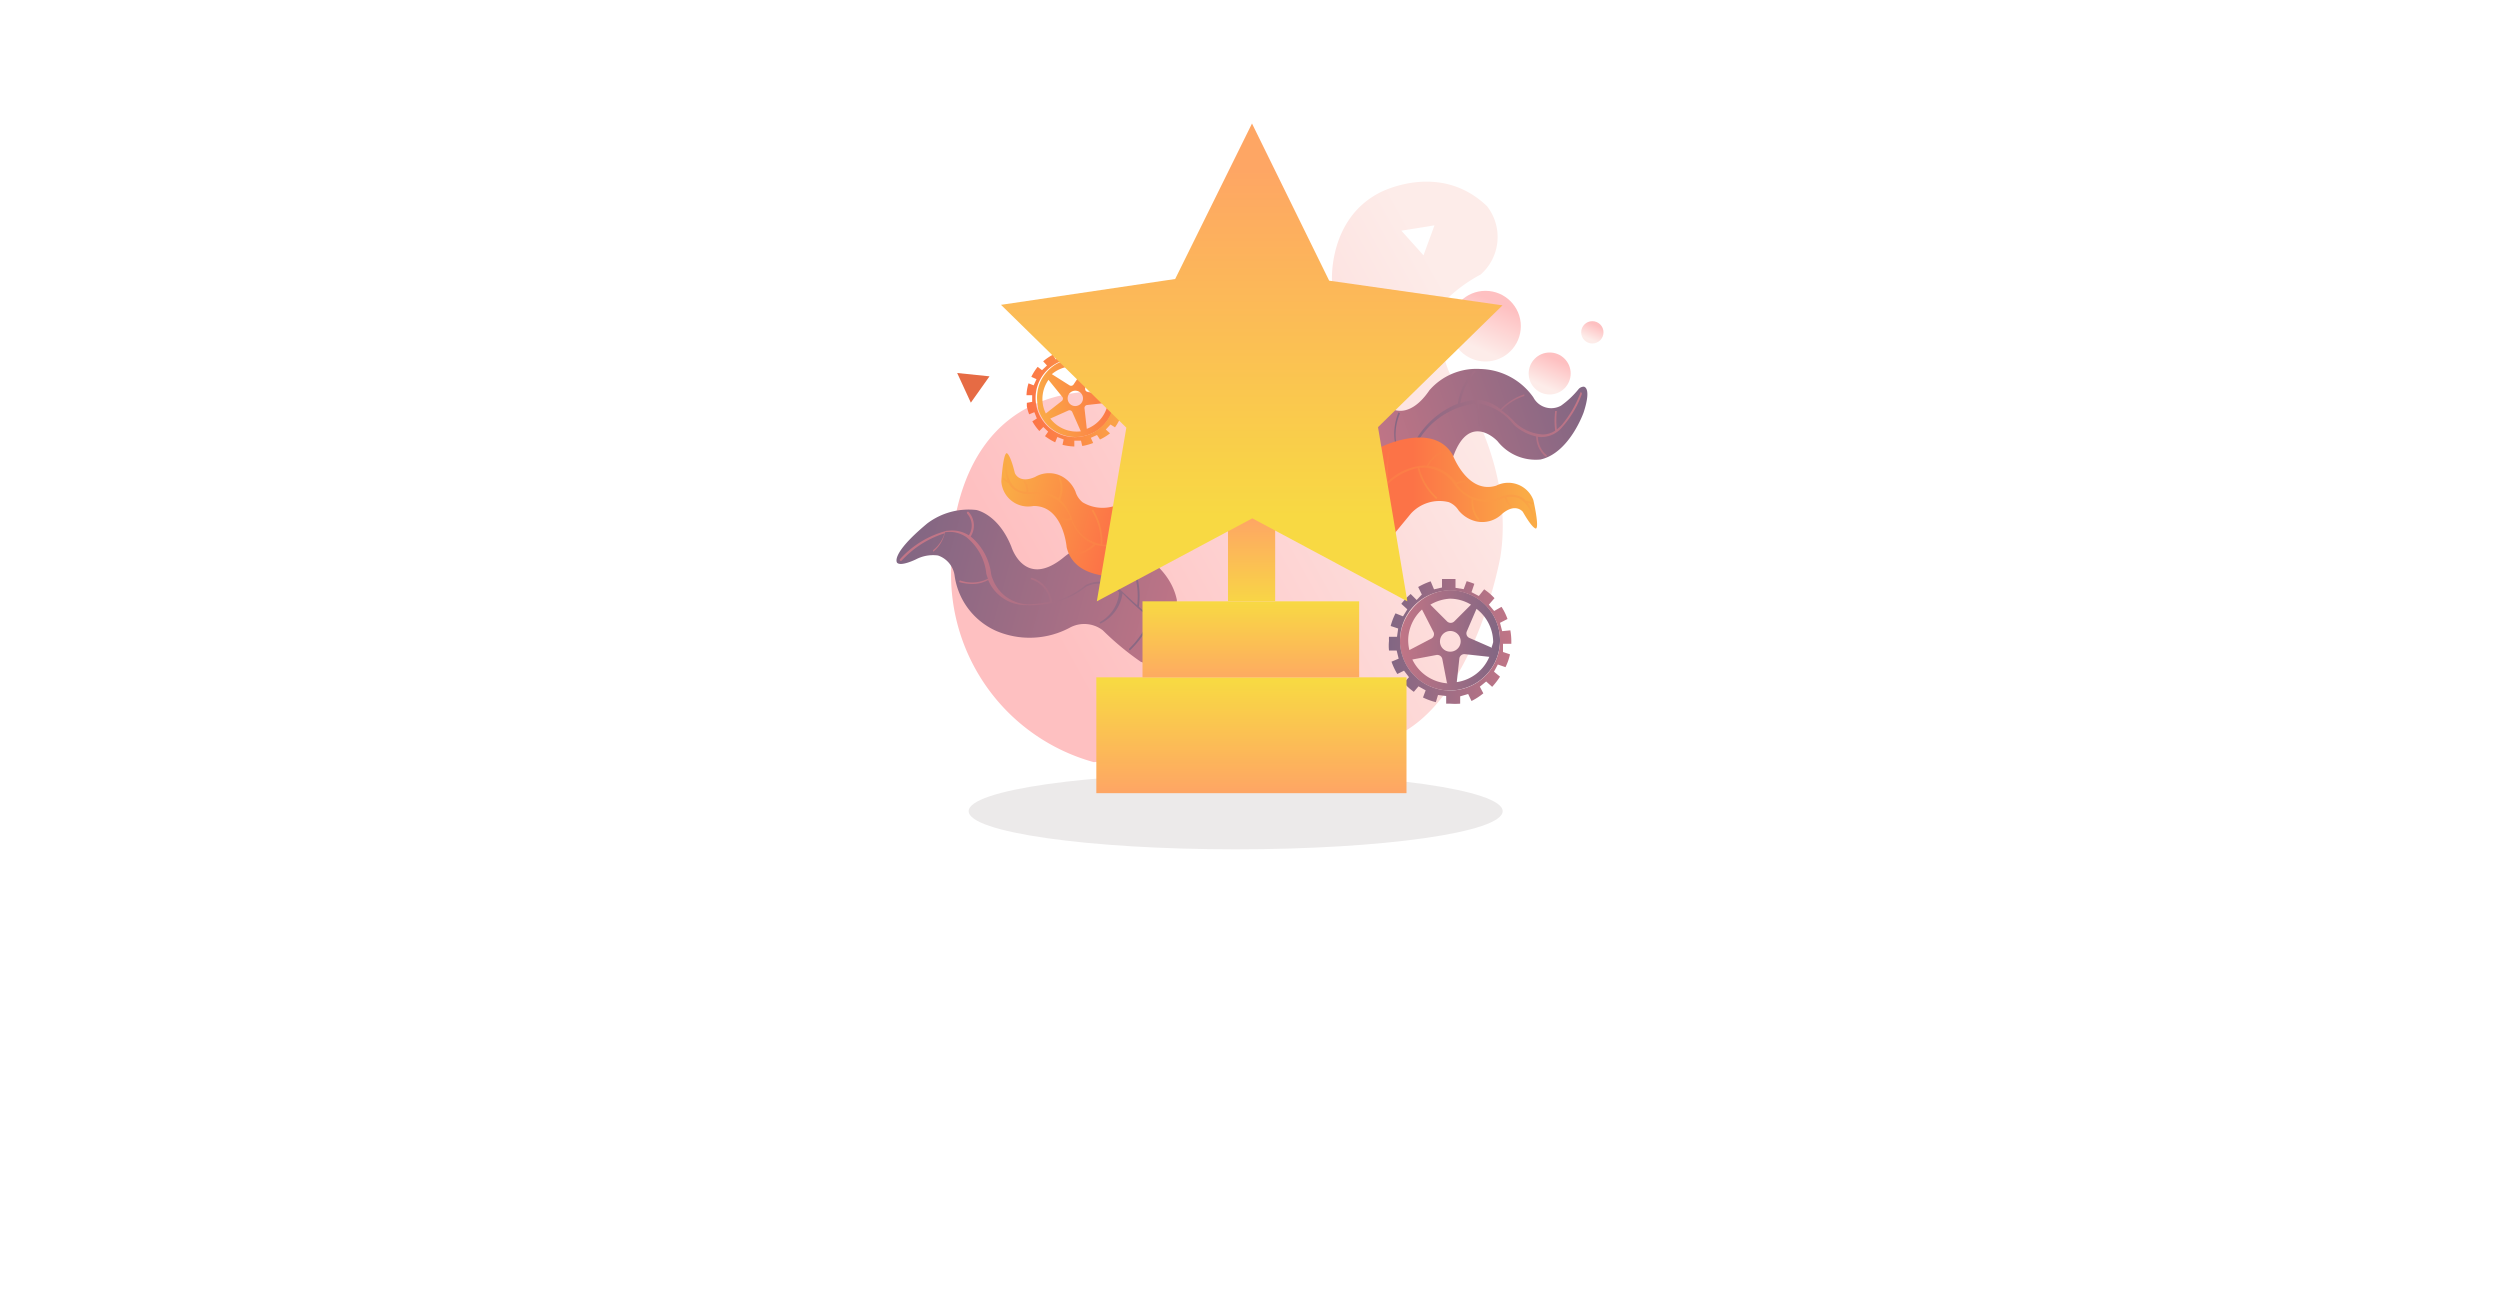 <svg id="레이어_1" data-name="레이어 1" xmlns="http://www.w3.org/2000/svg" xmlns:xlink="http://www.w3.org/1999/xlink" viewBox="0 0 150 77.42"><defs><style>.cls-1{fill:#fff;}.cls-2{fill:url(#무제_그라디언트_51);}.cls-3{fill:url(#무제_그라디언트_51-2);}.cls-4{fill:url(#무제_그라디언트_51-3);}.cls-5{fill:url(#무제_그라디언트_51-4);}.cls-6{fill:#eceaea;}.cls-7{fill:url(#무제_그라디언트_19);}.cls-8{fill:url(#무제_그라디언트_19-2);}.cls-9{fill:url(#무제_그라디언트_13);}.cls-10{fill:url(#무제_그라디언트_13-2);}.cls-11{fill:url(#무제_그라디언트_13-3);}.cls-12{fill:url(#무제_그라디언트_19-3);}.cls-13{fill:url(#무제_그라디언트_19-4);}.cls-14{fill:url(#무제_그라디언트_13-4);}.cls-15{fill:url(#무제_그라디언트_13-5);}.cls-16{fill:url(#무제_그라디언트_14);}.cls-17{fill:url(#무제_그라디언트_19-5);}.cls-18{fill:url(#무제_그라디언트_22);}.cls-19{fill:url(#무제_그라디언트_118);}.cls-20{fill:url(#무제_그라디언트_118-2);}.cls-21{fill:url(#무제_그라디언트_118-3);}.cls-22{fill:url(#무제_그라디언트_118-4);}.cls-23{fill:#e66b44;}</style><linearGradient id="무제_그라디언트_51" x1="63.55" y1="38.85" x2="90.5" y2="23.86" gradientUnits="userSpaceOnUse"><stop offset="0" stop-color="#fec0c1"/><stop offset="1" stop-color="#fdece9"/></linearGradient><linearGradient id="무제_그라디언트_51-2" x1="89.77" y1="18.15" x2="88.55" y2="20.86" xlink:href="#무제_그라디언트_51"/><linearGradient id="무제_그라디언트_51-3" x1="93.36" y1="21.56" x2="92.64" y2="23.18" xlink:href="#무제_그라디언트_51"/><linearGradient id="무제_그라디언트_51-4" x1="95.74" y1="19.49" x2="95.36" y2="20.34" xlink:href="#무제_그라디언트_51"/><linearGradient id="무제_그라디언트_19" x1="82.68" y1="27.39" x2="95.05" y2="23.24" gradientUnits="userSpaceOnUse"><stop offset="0" stop-color="#c17586"/><stop offset="1" stop-color="#816683"/></linearGradient><linearGradient id="무제_그라디언트_19-2" x1="94.71" y1="23.9" x2="83.01" y2="26.51" xlink:href="#무제_그라디언트_19"/><linearGradient id="무제_그라디언트_13" x1="91.48" y1="29.19" x2="84.76" y2="29.19" gradientUnits="userSpaceOnUse"><stop offset="0" stop-color="#faab46"/><stop offset="1" stop-color="#fc7347"/></linearGradient><linearGradient id="무제_그라디언트_13-2" x1="90.71" y1="32.77" x2="84.01" y2="26.07" xlink:href="#무제_그라디언트_13"/><linearGradient id="무제_그라디언트_13-3" x1="-70.02" y1="210.91" x2="-65.32" y2="210.91" gradientTransform="translate(84.7 -196.7) rotate(-12.56)" xlink:href="#무제_그라디언트_13"/><linearGradient id="무제_그라디언트_19-3" x1="71.41" y1="37.51" x2="54.02" y2="32.73" xlink:href="#무제_그라디언트_19"/><linearGradient id="무제_그라디언트_19-4" x1="58.19" y1="33.62" x2="70.29" y2="36.81" xlink:href="#무제_그라디언트_19"/><linearGradient id="무제_그라디언트_13-4" x1="898.73" y1="72.5" x2="892.02" y2="72.5" gradientTransform="translate(902.92 350.87) rotate(-163.75)" xlink:href="#무제_그라디언트_13"/><linearGradient id="무제_그라디언트_13-5" x1="897.96" y1="76.08" x2="891.26" y2="69.38" gradientTransform="translate(902.92 350.87) rotate(-163.75)" xlink:href="#무제_그라디언트_13"/><linearGradient id="무제_그라디언트_14" x1="-70.6" y1="210.91" x2="-64.73" y2="210.91" gradientTransform="translate(84.7 -196.7) rotate(-12.56)" gradientUnits="userSpaceOnUse"><stop offset="0" stop-color="#fc7347"/><stop offset="1" stop-color="#faab46"/></linearGradient><linearGradient id="무제_그라디언트_19-5" x1="86.93" y1="33.11" x2="92.91" y2="33.11" gradientTransform="translate(-2.7 4.77) rotate(0.36)" xlink:href="#무제_그라디언트_19"/><linearGradient id="무제_그라디언트_22" x1="86.2" y1="33.11" x2="93.64" y2="33.11" gradientTransform="translate(-2.7 4.77) rotate(0.36)" gradientUnits="userSpaceOnUse"><stop offset="0" stop-color="#816683"/><stop offset="1" stop-color="#c17586"/></linearGradient><linearGradient id="무제_그라디언트_118" x1="75.09" y1="40.91" x2="75.09" y2="47.49" gradientUnits="userSpaceOnUse"><stop offset="0" stop-color="#f8d943"/><stop offset="1" stop-color="#fea664"/></linearGradient><linearGradient id="무제_그라디언트_118-2" x1="75.06" y1="36.08" x2="75.06" y2="41.08" xlink:href="#무제_그라디언트_118"/><linearGradient id="무제_그라디언트_118-3" x1="75.09" y1="36.51" x2="75.09" y2="31.11" xlink:href="#무제_그라디언트_118"/><linearGradient id="무제_그라디언트_118-4" x1="75.11" y1="30.98" x2="75.11" y2="10.15" xlink:href="#무제_그라디언트_118"/></defs><rect class="cls-1" width="150" height="77.42"/><path class="cls-2" d="M79.92,16.85s-.23-3.7,2.86-5.29c0,0,3.58-1.93,6.44.81a3,3,0,0,1-.38,4.1,9.23,9.23,0,0,0-2,1.44l-.15,3.63a4,4,0,0,0,1.06,1.95s3.09,4.63,2.28,9.88c0,0-1.37,7.87-5.7,10.48l-18.7,1.88a11.67,11.67,0,0,1-8.56-11.64s-.63-10.6,9-10.62C66.13,23.47,78.68,28.35,79.92,16.85Z"/><circle class="cls-3" cx="89.13" cy="19.57" r="2.12"/><circle class="cls-4" cx="92.98" cy="22.41" r="1.26"/><circle class="cls-5" cx="95.54" cy="19.94" r="0.67"/><ellipse class="cls-6" cx="74.14" cy="48.67" rx="16.02" ry="2.29"/><path class="cls-7" d="M83.64,24.58s1,.5,2.13-1.17a3.74,3.74,0,0,1,3.07-1.27A4,4,0,0,1,92,23.84a1.21,1.21,0,0,0,1.66.5,5.23,5.23,0,0,0,1.06-1,.43.43,0,0,1,.3-.14s.5,0,0,1.54c0,0-.85,2.44-2.59,2.83a2.91,2.91,0,0,1-2.58-1.1s-1.65-1.78-2.63.85c0,0-1.64,2.78-4.21,1S83.64,24.58,83.64,24.58Z"/><path class="cls-8" d="M94.85,23.5a6.55,6.55,0,0,1-1.15,2,2.35,2.35,0,0,1-.29.26,5.08,5.08,0,0,1,0-1.1h-.1a4.82,4.82,0,0,0,0,1.18,1.42,1.42,0,0,1-.71.23,2.65,2.65,0,0,1-1.67-.7,5.41,5.41,0,0,0-.84-.75,3.21,3.21,0,0,1,1.37-.86l0-.1a3.41,3.41,0,0,0-1.43.9A2.31,2.31,0,0,0,88.72,24a3.84,3.84,0,0,0-1.1.19,3.68,3.68,0,0,1,.92-1.89l-.07-.08a3.62,3.62,0,0,0-1,2,5.11,5.11,0,0,0-2.64,2.4l-1,.24A3.22,3.22,0,0,1,84,24.8l-.09-.06A3.37,3.37,0,0,0,83.8,27l0,.05,1.12-.28v0a4.67,4.67,0,0,1,3.72-2.57,12.39,12.39,0,0,0,.07,1.38h.11a11.11,11.11,0,0,1-.08-1.37,3.39,3.39,0,0,1,2.09,1.28,3,3,0,0,0,1.34.7,1.61,1.61,0,0,0,.59,1.23l.07-.08a1.53,1.53,0,0,1-.56-1.13,1.62,1.62,0,0,0,1.47-.59,6.13,6.13,0,0,0,1.18-2Z"/><path class="cls-9" d="M82.86,26.82s3.14-1.56,4.31.49c0,0,.88,2.36,2.6,1.83A1.61,1.61,0,0,1,92,30s.37,1.61.16,1.71c0,0-.17.08-.79-1,0,0-.42-.56-1.23.11a1.69,1.69,0,0,1-1.62.45,1.94,1.94,0,0,1-1-.64,1.25,1.25,0,0,0-.59-.5,2.32,2.32,0,0,0-2.28.69l-1.08,1.31Z"/><path class="cls-10" d="M91.67,30.17a.68.68,0,0,1,.25.11l.06-.09a1,1,0,0,0-.43-.15,1.08,1.08,0,0,0-.32-.24,1.47,1.47,0,0,0-1.27.05,2.18,2.18,0,0,1-2.55-.79,1.21,1.21,0,0,1,.51-.13v-.1a1.44,1.44,0,0,0-.58.14s0-.08,0-.08a2.49,2.49,0,0,0-1.63-.95,1.74,1.74,0,0,1,1.13-.86l0-.1a1.71,1.71,0,0,0-1.21.95H85.5a3.38,3.38,0,0,0-2.21.94,6.76,6.76,0,0,1,.19-2.14l-.1,0A6.64,6.64,0,0,0,83.2,29v.12l.09-.09a3.67,3.67,0,0,1,1.77-.95,3.68,3.68,0,0,0,1.12,1.87l.06-.09a3.57,3.57,0,0,1-1.08-1.8l.34,0a2.29,2.29,0,0,1,1.7.92,2.6,2.6,0,0,0,1.1.95,1.68,1.68,0,0,0,.39,1.29l.08-.06a1.67,1.67,0,0,1-.37-1.19,2.29,2.29,0,0,0,1.6,0,1.47,1.47,0,0,1,.29-.1,1,1,0,0,0,.4.61l.06-.09a.91.91,0,0,1-.36-.55,1.31,1.31,0,0,1,.79.08A1.86,1.86,0,0,1,92,31.37h.11A2.62,2.62,0,0,0,91.67,30.17Z"/><path class="cls-11" d="M66.79,23.29A2.31,2.31,0,0,0,65.88,22a2.35,2.35,0,0,0-1-.42,2.53,2.53,0,0,0-.82,0,2.43,2.43,0,0,0-.76.31,2.47,2.47,0,0,0-.87,1,2.36,2.36,0,0,0-.15,1.49l0,.12a2.44,2.44,0,0,0,.7,1.13,2.4,2.4,0,0,0,1.5.59,2.21,2.21,0,0,0,.57-.06,2.53,2.53,0,0,0,.72-.29,2.4,2.4,0,0,0,1-1.26,2.3,2.3,0,0,0,.06-1.25A.24.24,0,0,0,66.79,23.29ZM64.09,22a2,2,0,0,1,1,.06l-.67,1a.18.18,0,0,1-.25.06l-1.06-.67A2,2,0,0,1,64.09,22Zm-1.34,2.81a2.18,2.18,0,0,1-.16-.45,2,2,0,0,1,.32-1.57l.81,1a.18.18,0,0,1,0,.26Zm.21.33,1.14-.51a.18.18,0,0,1,.24.1l.51,1.15A2,2,0,0,1,63,25.09ZM64.07,24a.46.46,0,1,1,.55.35A.45.45,0,0,1,64.07,24Zm1.14,1.75-.14-1.25a.18.18,0,0,1,.16-.2l1.25-.14A2,2,0,0,1,65.21,25.73Zm1.28-2-1.23-.23a.19.19,0,0,1-.15-.21l.23-1.24a2,2,0,0,1,1.11,1.37A2.91,2.91,0,0,1,66.49,23.76Z"/><path class="cls-12" d="M53.83,33.77s-.47-.47,1.8-2.36a4.13,4.13,0,0,1,2.95-.81s1.31.23,2.1,2.2c0,0,.79,2.59,3.17.62s6.22-.1,6.76,2.57v4.43l-2.16-.71a16.93,16.93,0,0,1-2.28-1.89,1.82,1.82,0,0,0-2-.15,5.11,5.11,0,0,1-4.41.18,4.28,4.28,0,0,1-2.48-3.29,1.49,1.49,0,0,0-1-1.23,2.2,2.2,0,0,0-1.32.23S54.07,34,53.83,33.77Z"/><path class="cls-13" d="M70.24,37.63a6.58,6.58,0,0,1-1.91-1.23,4.62,4.62,0,0,0-.49-2.81.06.06,0,0,0-.09,0,.07.07,0,0,0,0,.09,4.52,4.52,0,0,1,.48,2.63c-.53-.45-.92-.85-.94-.86h0a1.83,1.83,0,0,0-2.16-.34,4.82,4.82,0,0,1-2,1,1.75,1.75,0,0,0-1.18-1.43.08.08,0,0,0-.09,0,.06.06,0,0,0,0,.08A1.62,1.62,0,0,1,63,36.09a6.54,6.54,0,0,1-1.24.17,2.34,2.34,0,0,1-2.19-1.5h0a1.48,1.48,0,0,1-.1-.31,3.46,3.46,0,0,0-1.23-2.26,1.21,1.21,0,0,0-.12-1.47.06.06,0,0,0-.09,0,.08.08,0,0,0,0,.1,1.07,1.07,0,0,1,.1,1.3,1.86,1.86,0,0,0-1.28-.27l0,0a.06.06,0,0,0-.06,0A5.72,5.72,0,0,0,54,33.55a.07.07,0,0,0,0,.09.08.08,0,0,0,.1,0A5.88,5.88,0,0,1,56.67,32,2,2,0,0,1,56,33a.07.07,0,0,0,0,.1l0,0h0a2,2,0,0,0,.7-1.16,1.73,1.73,0,0,1,1.27.28,3.23,3.23,0,0,1,1.21,2.21,2.33,2.33,0,0,0,.1.29,2.13,2.13,0,0,1-1.63.12.07.07,0,0,0-.08,0,.08.08,0,0,0,0,.09,3.06,3.06,0,0,0,.77.11,1.94,1.94,0,0,0,.95-.24,2.45,2.45,0,0,0,2.27,1.51A6.76,6.76,0,0,0,63,36.21h0a4.92,4.92,0,0,0,2.15-1,1.7,1.7,0,0,1,2,.32A2.22,2.22,0,0,1,66,37.32a.06.06,0,0,0,0,.08.06.06,0,0,0,.06,0h0a2.37,2.37,0,0,0,1.29-1.8A16.73,16.73,0,0,0,69,37.09a5.6,5.6,0,0,1-1.24,1.82.07.07,0,0,0,0,.1l.05,0,0,0a5.49,5.49,0,0,0,1.27-1.84,4.44,4.44,0,0,0,1.1.59h0a.07.07,0,0,0,.06,0A.08.08,0,0,0,70.24,37.63Z"/><path class="cls-14" d="M68,34.52s-3.45.61-4-1.68c0,0-.2-2.51-2-2.48a1.61,1.61,0,0,1-1.92-1.48s.1-1.65.32-1.69c0,0,.2,0,.49,1.19,0,0,.24.66,1.21.24a1.65,1.65,0,0,1,1.68,0,1.84,1.84,0,0,1,.75.88,1.3,1.3,0,0,0,.43.64,2.33,2.33,0,0,0,2.39,0l1.4-.95Z"/><path class="cls-15" d="M60.45,28.84a.88.88,0,0,1-.21-.18l-.08.06a.93.93,0,0,0,.36.27,1.2,1.2,0,0,0,.25.33,1.5,1.5,0,0,0,1.23.3,2.17,2.17,0,0,1,2.23,1.47,1.17,1.17,0,0,1-.52,0l0,.1a1.24,1.24,0,0,0,.6,0,.66.66,0,0,0,0,.1,2.47,2.47,0,0,0,1.29,1.36,1.66,1.66,0,0,1-1.32.51v.11a1.77,1.77,0,0,0,1.44-.58l0,0a3.4,3.4,0,0,0,2.39-.28,7.38,7.38,0,0,1-.77,2l.08.06a7.29,7.29,0,0,0,.82-2.15l0-.11-.1.05a3.64,3.64,0,0,1-2,.42,3.63,3.63,0,0,0-.56-2.11l-.08.07a3.54,3.54,0,0,1,.54,2,1.77,1.77,0,0,1-.33-.08,2.32,2.32,0,0,1-1.38-1.35A2.6,2.6,0,0,0,63.61,30a1.71,1.71,0,0,0,0-1.35l-.1,0a1.65,1.65,0,0,1,0,1.25A2.38,2.38,0,0,0,62,29.52a2.26,2.26,0,0,1-.31,0,1,1,0,0,0-.21-.7l-.08.07a1,1,0,0,1,.19.63,1.23,1.23,0,0,1-.74-.3,1.88,1.88,0,0,1-.39-1.66h-.11A2.66,2.66,0,0,0,60.45,28.84Z"/><path class="cls-16" d="M67.38,24.53a2.88,2.88,0,0,0,0-1.17c0-.1,0-.2-.07-.3l-.33.11-.12-.39.28-.15A3.42,3.42,0,0,0,66.8,22l-.26.23-.27-.31.2-.25a3,3,0,0,0-.58-.41l-.15.31-.36-.18.08-.31a2.64,2.64,0,0,0-.69-.14l0,.34-.4,0,0-.32L64,21a2.6,2.6,0,0,0-.4.1l.12.32-.38.14-.16-.28a3.06,3.06,0,0,0-.59.4l.23.25-.3.28-.26-.2a3.19,3.19,0,0,0-.38.6l.31.14-.17.37L61.71,23a2.78,2.78,0,0,0-.12.71h.34v.4l-.32.06,0,.2a2.53,2.53,0,0,0,.14.49l.31-.13.15.38-.27.17a3.07,3.07,0,0,0,.42.58l.24-.24.29.28-.19.27a3.81,3.81,0,0,0,.61.37l.13-.32.38.15-.07.32a3.38,3.38,0,0,0,.71.1v-.35h.4l.07.31H65a3.66,3.66,0,0,0,.59-.17l-.14-.31.37-.17.18.27A3,3,0,0,0,66.6,26l-.25-.23.28-.3.27.17a2.87,2.87,0,0,0,.34-.62l-.32-.12.14-.37ZM65,26.17a2.35,2.35,0,1,1,1.78-2.8A2.33,2.33,0,0,1,65,26.17Z"/><path class="cls-17" d="M90,38.39a3,3,0,0,0-.78-2,2.88,2.88,0,0,0-1.14-.77,3,3,0,0,0-1-.21,3,3,0,0,0-2.37,1.15A3,3,0,0,0,84,38.42v.2a3,3,0,0,0,.54,1.53,2.94,2.94,0,0,0,1.74,1.19,2.61,2.61,0,0,0,.69.09,2.94,2.94,0,0,0,.94-.15A3,3,0,0,0,90,38.46Zm-3-2.47a2.47,2.47,0,0,1,1.26.36v0l-1,1a.31.31,0,0,1-.44,0l-1-1s0,0,0,0A2.62,2.62,0,0,1,87,35.92ZM84.56,39a2.79,2.79,0,0,1-.07-.58,2.54,2.54,0,0,1,.83-1.85s0,0,0,0L86,37.9a.3.3,0,0,1-.13.42l-1.3.68ZM86.84,41a2.53,2.53,0,0,1-2.1-1.43h0l1.44-.27a.31.31,0,0,1,.36.25l.28,1.44S86.83,40.94,86.84,41Zm-.44-2.51a.62.62,0,1,1,.61.61A.61.61,0,0,1,86.4,38.44Zm1,2.49v0l.16-1.46a.3.3,0,0,1,.34-.27l1.46.16h0A2.51,2.51,0,0,1,87.38,40.93Zm2.12-2.11h0l-1.35-.59a.3.3,0,0,1-.16-.4l.58-1.35v0a2.53,2.53,0,0,1,1,2A2.2,2.2,0,0,1,89.5,38.82Z"/><path class="cls-18" d="M90.18,39.12l0-.49.5,0v-.13a3.74,3.74,0,0,0-.06-.68l-.49.05L90,37.37l.45-.23a3.3,3.3,0,0,0-.36-.73l-.44.25-.32-.38.34-.39a3.48,3.48,0,0,0-.62-.53l-.32.4-.44-.23.17-.5a4.19,4.19,0,0,0-.46-.16l-.18.48-.49-.08v-.53l-.33,0c-.17,0-.33,0-.48,0l0,.51-.48.11-.2-.48a4.21,4.21,0,0,0-.75.34l.22.45L85,36l-.36-.36a3.89,3.89,0,0,0-.56.59l.36.33-.26.42-.45-.18a3.85,3.85,0,0,0-.29.76l.45.15-.07.5h-.48a1.93,1.93,0,0,0,0,.24,2.78,2.78,0,0,0,0,.58l.46,0,.12.49-.43.18a3.86,3.86,0,0,0,.35.74l.4-.2.3.39-.31.34a3.45,3.45,0,0,0,.6.54l.28-.33.43.24-.16.43a3.92,3.92,0,0,0,.77.28l.13-.43.49.06,0,.46H87a4.07,4.07,0,0,0,.61,0l0-.44.48-.14.2.42A3.77,3.77,0,0,0,89,41.6l-.21-.4.38-.31.36.32A4.45,4.45,0,0,0,90,40.6l-.36-.3.23-.43.46.16a3.35,3.35,0,0,0,.27-.77ZM87,41.43a3,3,0,1,1,3-3A3,3,0,0,1,87,41.43Z"/><rect class="cls-19" x="65.78" y="40.64" width="18.61" height="6.95"/><rect class="cls-20" x="68.55" y="36.08" width="13" height="4.56"/><rect class="cls-21" x="73.68" y="30.51" width="2.83" height="5.56"/><polygon class="cls-22" points="75.12 7.41 79.75 16.84 90.15 18.32 82.68 25.63 84.44 36.08 75.14 31.1 65.81 36.08 67.58 25.66 60.06 18.29 70.51 16.74 75.12 7.41"/><polygon class="cls-1" points="84.08 13.84 85.41 15.32 86.07 13.52 84.08 13.84"/><polygon class="cls-23" points="57.43 22.38 58.25 24.16 59.37 22.58 57.43 22.38"/></svg>